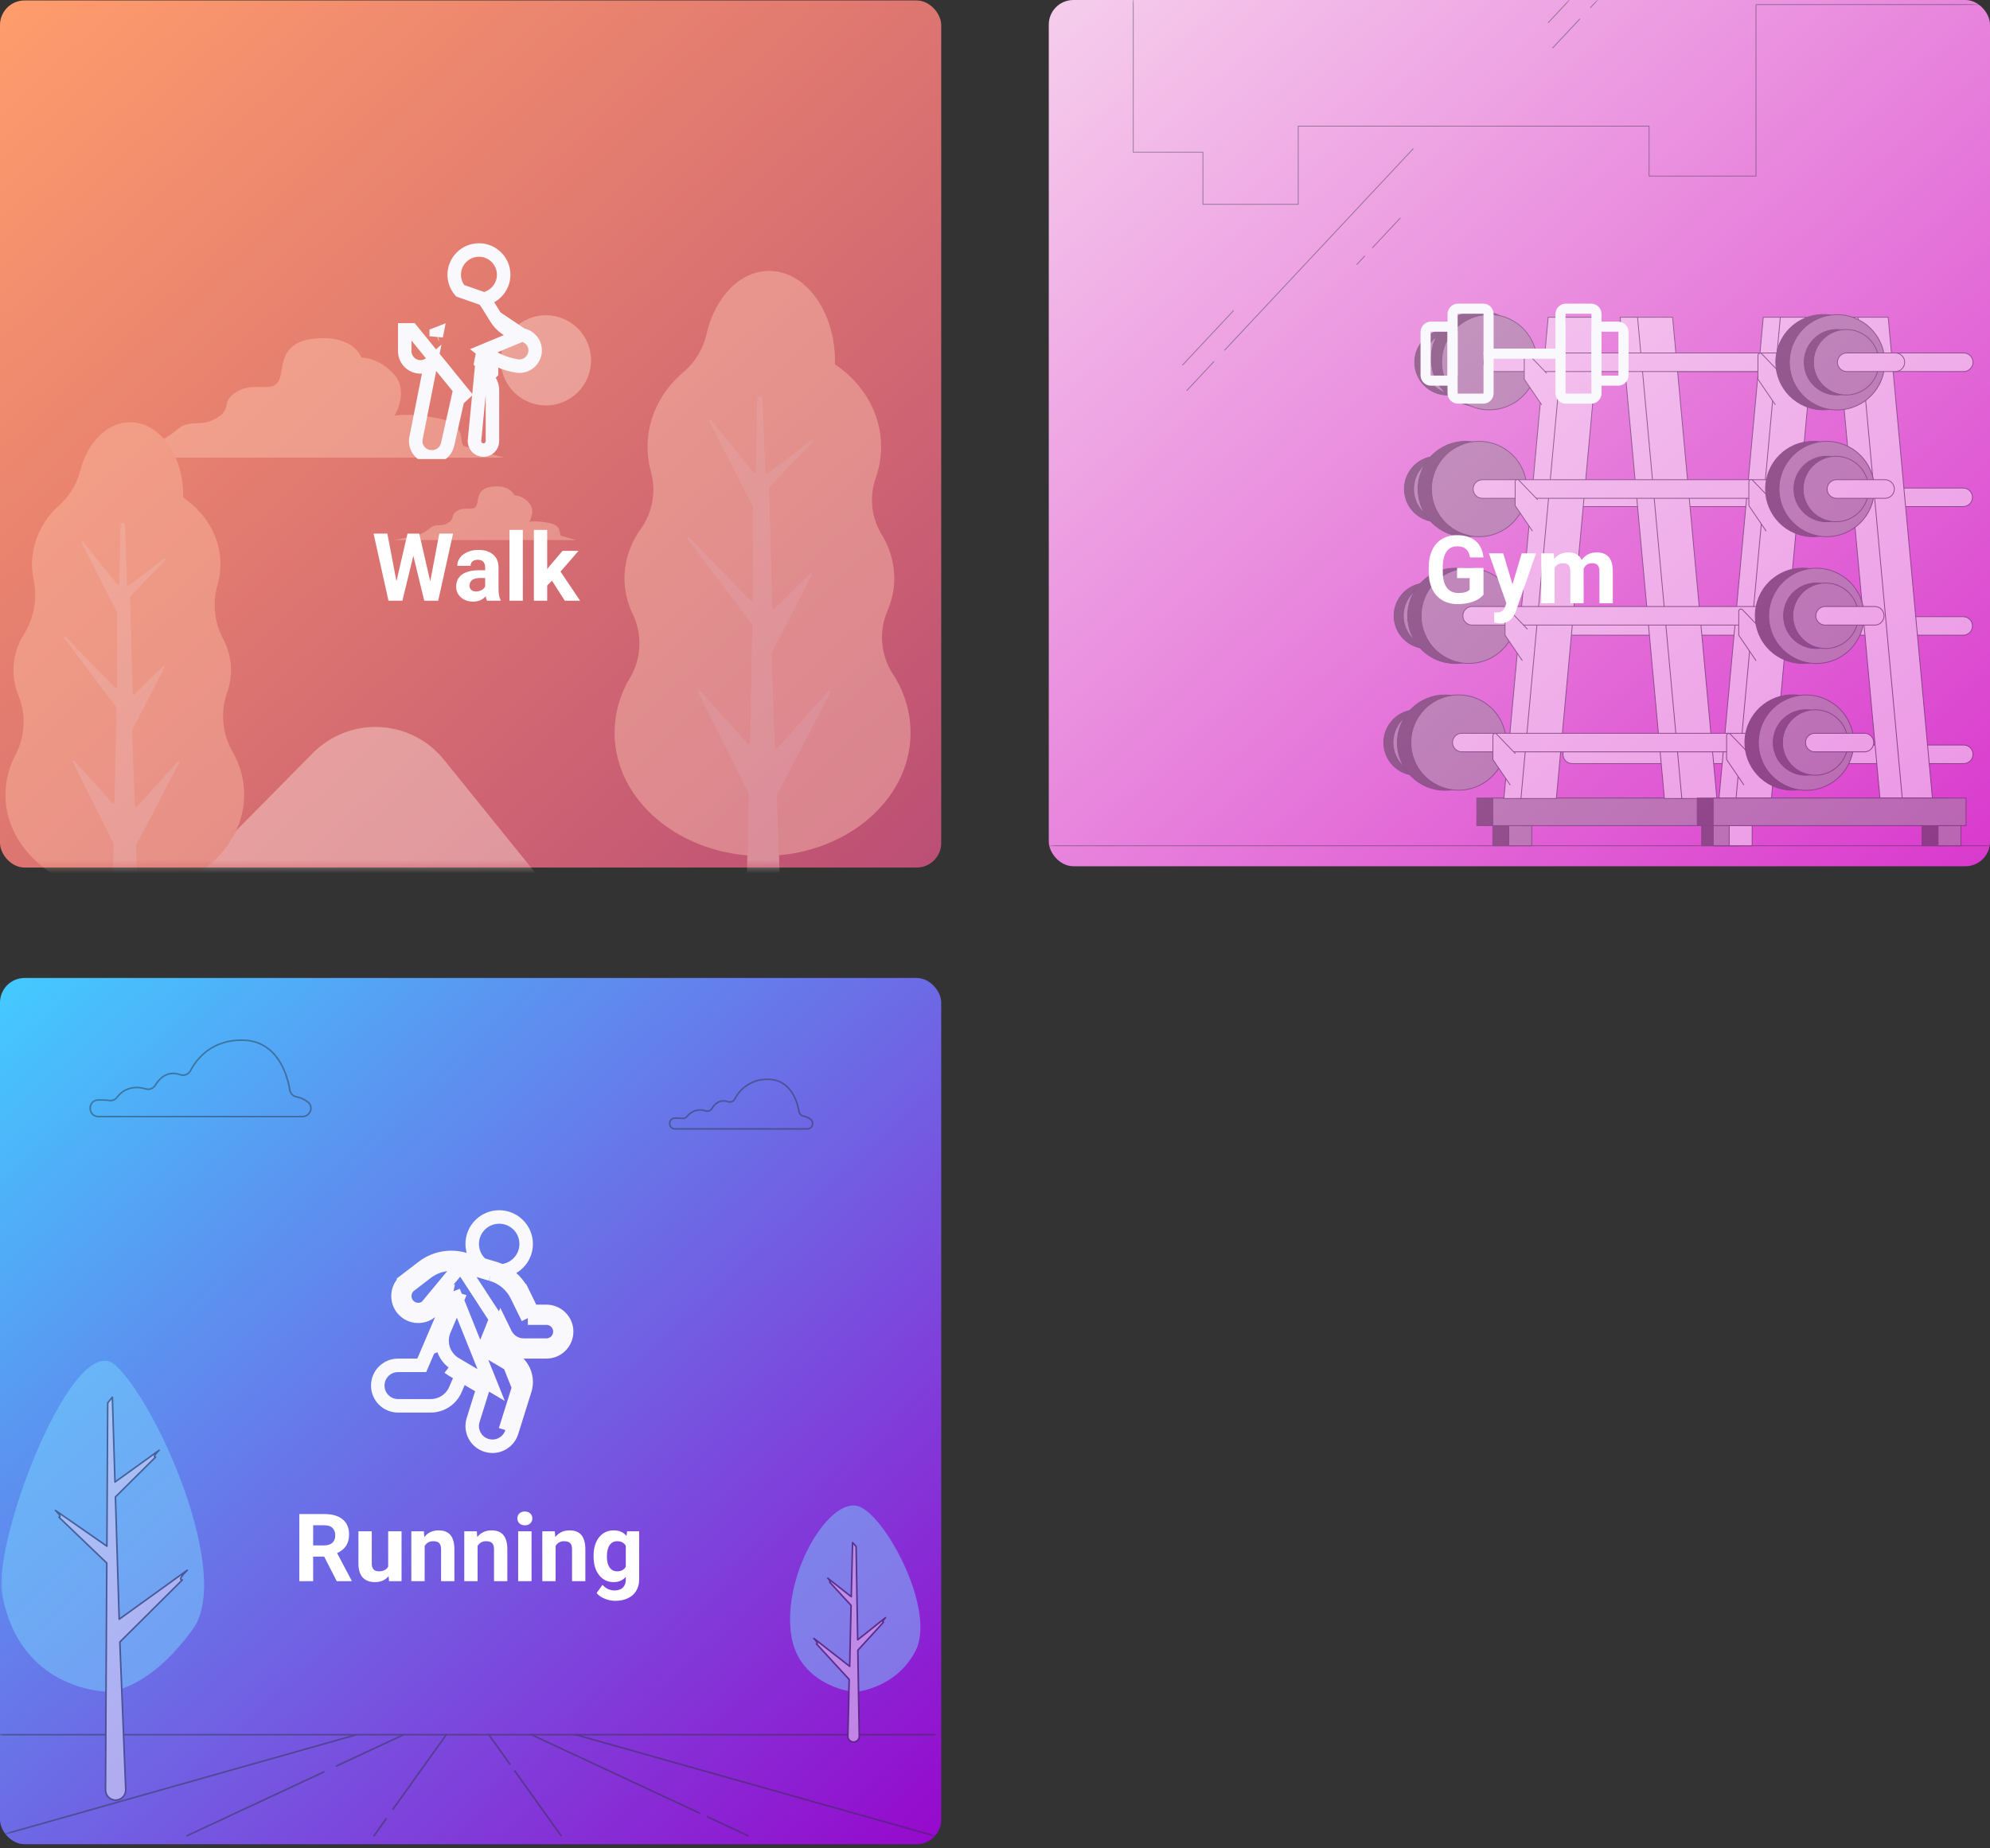 <svg width="295" height="274" viewBox="0 0 295 274" fill="none" xmlns="http://www.w3.org/2000/svg">
<rect x="0" y="0" width="295" height="274" fill="#333333" stroke="none"/>
<rect y="0.066" width="139.527" height="128.564" rx="3.645" fill="url(#paint0_linear_1607_40409)"/>
<mask id="mask0_1607_40409" style="mask-type:alpha" maskUnits="userSpaceOnUse" x="0" y="0" width="140" height="129">
<rect y="0.066" width="139.527" height="128.564" rx="3.645" fill="url(#paint1_linear_1607_40409)"/>
</mask>
<g mask="url(#mask0_1607_40409)">
<g style="mix-blend-mode:overlay" opacity="0.4">
<path d="M65.918 112.787L80.4 130.714C82.003 132.75 84.174 134.263 86.638 135.064C89.102 135.864 91.748 135.914 94.241 135.208L107.011 131.526C108.737 131.03 110.549 130.899 112.328 131.143C114.108 131.387 115.818 131.999 117.347 132.941L155 156.159H2.408L46.319 111.725C47.616 110.394 49.184 109.356 50.915 108.68C52.647 108.004 54.503 107.706 56.36 107.807C58.216 107.908 60.029 108.404 61.678 109.263C63.326 110.122 64.772 111.324 65.918 112.787Z" fill="#FF9D6C"/>
<path opacity="0.8" d="M65.918 112.787L80.4 130.714C82.003 132.75 84.174 134.263 86.638 135.064C89.102 135.864 91.748 135.914 94.241 135.208L107.011 131.526C108.737 131.03 110.549 130.899 112.328 131.143C114.108 131.387 115.818 131.999 117.347 132.941L155 156.159H2.408L46.319 111.725C47.616 110.394 49.184 109.356 50.915 108.68C52.647 108.004 54.503 107.706 56.36 107.807C58.216 107.908 60.029 108.404 61.678 109.263C63.326 110.122 64.772 111.324 65.918 112.787Z" fill="white"/>
<path d="M85.359 80.065C84.526 79.84 83.437 79.53 83.183 79.439C82.763 79.285 83.468 77.961 81.447 77.553C79.426 77.144 78.455 77.378 78.455 77.378C78.455 77.378 79.465 75.725 78.419 74.568C78.147 74.241 77.812 73.973 77.434 73.778C77.056 73.583 76.643 73.466 76.219 73.435C76.219 73.435 75.72 71.889 73.088 72.142C70.456 72.396 71.047 74.303 70.587 75.056C70.127 75.809 68.927 75.056 67.813 75.729C66.699 76.403 67.44 76.843 66.56 77.442C65.68 78.04 65.106 77.794 64.499 77.937C63.893 78.08 63.925 78.207 63.378 78.595C62.831 78.983 62.498 79.193 61.166 79.514C60.445 79.689 59.398 79.911 58.586 80.065H85.359Z" fill="#FF9D6C"/>
<path opacity="0.5" d="M85.359 80.065C84.526 79.84 83.437 79.53 83.183 79.439C82.763 79.285 83.468 77.961 81.447 77.553C79.426 77.144 78.455 77.378 78.455 77.378C78.455 77.378 79.465 75.725 78.419 74.568C78.147 74.241 77.812 73.973 77.434 73.778C77.056 73.583 76.643 73.466 76.219 73.435C76.219 73.435 75.72 71.889 73.088 72.142C70.456 72.396 71.047 74.303 70.587 75.056C70.127 75.809 68.927 75.056 67.813 75.729C66.699 76.403 67.44 76.843 66.56 77.442C65.68 78.04 65.106 77.794 64.499 77.937C63.893 78.08 63.925 78.207 63.378 78.595C62.831 78.983 62.498 79.193 61.166 79.514C60.445 79.689 59.398 79.911 58.586 80.065H85.359Z" fill="white"/>
<path d="M74.697 67.846C72.93 67.363 69.509 66.415 68.831 66.166C67.908 65.829 69.45 62.931 65.026 62.04C60.603 61.148 58.483 61.643 58.483 61.643C58.483 61.643 60.694 58.025 58.4 55.492C56.105 52.959 53.584 53.031 53.584 53.031C53.584 53.031 52.486 49.65 46.731 50.201C40.976 50.752 42.264 54.929 41.262 56.574C40.259 58.219 37.623 56.614 35.166 58.048C32.709 59.483 34.373 60.49 32.427 61.798C30.481 63.106 29.256 62.567 27.921 62.888C26.585 63.209 26.66 63.474 25.464 64.323C24.267 65.171 23.537 65.631 20.624 66.336C18.524 66.843 15.155 67.525 13.435 67.85L74.697 67.846Z" fill="#FF9D6C"/>
<path opacity="0.5" d="M74.697 67.846C72.93 67.363 69.509 66.415 68.831 66.166C67.908 65.829 69.45 62.931 65.026 62.04C60.603 61.148 58.483 61.643 58.483 61.643C58.483 61.643 60.694 58.025 58.4 55.492C56.105 52.959 53.584 53.031 53.584 53.031C53.584 53.031 52.486 49.65 46.731 50.201C40.976 50.752 42.264 54.929 41.262 56.574C40.259 58.219 37.623 56.614 35.166 58.048C32.709 59.483 34.373 60.49 32.427 61.798C30.481 63.106 29.256 62.567 27.921 62.888C26.585 63.209 26.66 63.474 25.464 64.323C24.267 65.171 23.537 65.631 20.624 66.336C18.524 66.843 15.155 67.525 13.435 67.85L74.697 67.846Z" fill="white"/>
<path d="M83.513 59.59C86.917 58.164 88.519 54.248 87.093 50.844C85.666 47.441 81.751 45.838 78.347 47.264C74.943 48.691 73.341 52.607 74.767 56.01C76.194 59.414 80.109 61.017 83.513 59.59Z" fill="#FF9D6C"/>
<path opacity="0.7" d="M83.513 59.59C86.917 58.164 88.519 54.248 87.093 50.844C85.666 47.441 81.751 45.838 78.347 47.264C74.943 48.691 73.341 52.607 74.767 56.01C76.194 59.414 80.109 61.017 83.513 59.59Z" fill="white"/>
<path d="M147.537 154.756C146.9 153.894 146.179 153.098 145.385 152.378C145.296 152.306 145.198 152.245 145.095 152.196C145.816 151.855 146.498 151.438 147.129 150.951C148.429 149.881 143.629 151.102 141.124 151.787C140.973 151.716 140.815 151.641 140.636 151.565C142.384 150.341 145.963 147.479 146.185 144.431C146.494 140.404 139.051 149.699 139.051 149.699C139.051 149.699 143.391 136.064 140.91 132.347C138.429 128.629 136.574 150.008 136.574 150.008C136.574 150.008 135.971 137.301 132.563 137.61C129.154 137.919 135.662 147.836 134.735 149.386C133.807 150.935 133.803 143.187 130.375 142.568C127.803 142.101 131.762 147.99 133.859 150.892C133.659 150.827 133.453 150.781 133.245 150.753C131.679 150.555 131.093 152.338 128.94 151.942C126.788 151.546 126.4 149.96 123.273 149.746C120.146 149.532 119.361 151.542 118.58 152.54C117.799 153.539 115.647 152.144 114.668 150.559C113.689 148.973 110.954 150.757 109.389 150.559C107.823 150.361 107.237 145.569 104.502 146.369C101.767 147.17 102.544 151.756 102.544 151.756C102.148 153.151 100.784 152.548 100.003 152.548C99.223 152.548 97.265 152.35 95.311 153.147C93.357 153.943 92.572 156.151 92.572 156.151H153.208L147.537 154.756Z" fill="#FF9D6C"/>
<path opacity="0.6" d="M147.537 154.756C146.9 153.894 146.179 153.098 145.385 152.378C145.296 152.306 145.198 152.245 145.095 152.196C145.816 151.855 146.498 151.438 147.129 150.951C148.429 149.881 143.629 151.102 141.124 151.787C140.973 151.716 140.815 151.641 140.636 151.565C142.384 150.341 145.963 147.479 146.185 144.431C146.494 140.404 139.051 149.699 139.051 149.699C139.051 149.699 143.391 136.064 140.91 132.347C138.429 128.629 136.574 150.008 136.574 150.008C136.574 150.008 135.971 137.301 132.563 137.61C129.154 137.919 135.662 147.836 134.735 149.386C133.807 150.935 133.803 143.187 130.375 142.568C127.803 142.101 131.762 147.99 133.859 150.892C133.659 150.827 133.453 150.781 133.245 150.753C131.679 150.555 131.093 152.338 128.94 151.942C126.788 151.546 126.4 149.96 123.273 149.746C120.146 149.532 119.361 151.542 118.58 152.54C117.799 153.539 115.647 152.144 114.668 150.559C113.689 148.973 110.954 150.757 109.389 150.559C107.823 150.361 107.237 145.569 104.502 146.369C101.767 147.17 102.544 151.756 102.544 151.756C102.148 153.151 100.784 152.548 100.003 152.548C99.223 152.548 97.265 152.35 95.311 153.147C93.357 153.943 92.572 156.151 92.572 156.151H153.208L147.537 154.756Z" fill="white"/>
<path d="M105.255 154.756C104.619 153.895 103.899 153.098 103.107 152.378C103.016 152.307 102.917 152.246 102.814 152.196C103.534 151.855 104.216 151.438 104.847 150.951C106.147 149.881 101.347 151.102 98.842 151.787C98.696 151.716 98.533 151.641 98.355 151.565C100.103 150.341 103.682 147.479 103.903 144.431C104.213 140.404 96.769 149.699 96.769 149.699C96.769 149.699 101.109 136.064 98.628 132.347C96.147 128.629 94.292 150.008 94.292 150.008C94.292 150.008 93.67 137.305 90.261 137.614C86.853 137.923 93.361 147.84 92.433 149.389C91.506 150.939 91.502 143.191 88.093 142.572C85.521 142.105 89.481 147.994 91.577 150.896C91.377 150.831 91.171 150.785 90.963 150.757C89.397 150.559 88.811 152.342 86.659 151.946C84.507 151.55 84.118 149.964 80.991 149.75C77.864 149.536 77.079 151.546 76.298 152.544C75.517 153.543 73.365 152.148 72.386 150.563C71.407 148.977 68.673 150.761 67.107 150.563C65.541 150.364 64.955 145.573 62.22 146.373C59.485 147.174 60.262 151.76 60.262 151.76C59.866 153.155 58.502 152.552 57.722 152.552C56.941 152.552 54.983 152.354 53.029 153.151C51.075 153.947 50.29 156.155 50.29 156.155H110.927L105.255 154.756Z" fill="#FF9D6C"/>
<path opacity="0.6" d="M105.255 154.756C104.619 153.895 103.899 153.098 103.107 152.378C103.016 152.307 102.917 152.246 102.814 152.196C103.534 151.855 104.216 151.438 104.847 150.951C106.147 149.881 101.347 151.102 98.842 151.787C98.696 151.716 98.533 151.641 98.355 151.565C100.103 150.341 103.682 147.479 103.903 144.431C104.213 140.404 96.769 149.699 96.769 149.699C96.769 149.699 101.109 136.064 98.628 132.347C96.147 128.629 94.292 150.008 94.292 150.008C94.292 150.008 93.67 137.305 90.261 137.614C86.853 137.923 93.361 147.84 92.433 149.389C91.506 150.939 91.502 143.191 88.093 142.572C85.521 142.105 89.481 147.994 91.577 150.896C91.377 150.831 91.171 150.785 90.963 150.757C89.397 150.559 88.811 152.342 86.659 151.946C84.507 151.55 84.118 149.964 80.991 149.75C77.864 149.536 77.079 151.546 76.298 152.544C75.517 153.543 73.365 152.148 72.386 150.563C71.407 148.977 68.673 150.761 67.107 150.563C65.541 150.364 64.955 145.573 62.22 146.373C59.485 147.174 60.262 151.76 60.262 151.76C59.866 153.155 58.502 152.552 57.722 152.552C56.941 152.552 54.983 152.354 53.029 153.151C51.075 153.947 50.29 156.155 50.29 156.155H110.927L105.255 154.756Z" fill="white"/>
<path d="M132.341 99.922C131.448 98.541 130.91 96.961 130.776 95.322C130.642 93.683 130.915 92.036 131.572 90.529C132.223 89.016 132.561 87.388 132.563 85.741C132.553 83.445 131.905 81.198 130.692 79.249C129.933 78.001 129.46 76.601 129.309 75.148C129.159 73.695 129.333 72.227 129.82 70.85C130.345 69.372 130.614 67.814 130.613 66.245C130.613 61.255 127.93 56.824 123.776 54.022C123.776 53.871 123.776 53.724 123.776 53.574C123.776 46.174 119.416 40.173 114.026 40.173C109.666 40.173 106.008 44.085 104.752 49.487C104.275 51.666 103.104 53.631 101.415 55.088C98.077 57.886 95.996 61.849 95.996 66.245C95.996 67.518 96.172 68.785 96.52 70.01C96.907 71.449 96.968 72.956 96.698 74.422C96.428 75.887 95.833 77.274 94.958 78.48C93.432 80.595 92.601 83.133 92.58 85.741C92.583 87.57 92.999 89.374 93.797 91.02C94.516 92.512 94.857 94.159 94.788 95.814C94.719 97.469 94.242 99.082 93.4 100.509C91.91 102.962 91.118 105.775 91.11 108.646C91.11 118.74 100.931 126.921 113.043 126.921C125.155 126.921 134.973 118.74 134.973 108.646C134.968 105.543 134.053 102.51 132.341 99.922Z" fill="#FF9D6C"/>
<path opacity="0.5" d="M132.341 99.922C131.448 98.541 130.91 96.961 130.776 95.322C130.642 93.683 130.915 92.036 131.572 90.529C132.223 89.016 132.561 87.388 132.563 85.741C132.553 83.445 131.905 81.198 130.692 79.249C129.933 78.001 129.46 76.601 129.309 75.148C129.159 73.695 129.333 72.227 129.82 70.85C130.345 69.372 130.614 67.814 130.613 66.245C130.613 61.255 127.93 56.824 123.776 54.022C123.776 53.871 123.776 53.724 123.776 53.574C123.776 46.174 119.416 40.173 114.026 40.173C109.666 40.173 106.008 44.085 104.752 49.487C104.275 51.666 103.104 53.631 101.415 55.088C98.077 57.886 95.996 61.849 95.996 66.245C95.996 67.518 96.172 68.785 96.52 70.01C96.907 71.449 96.968 72.956 96.698 74.422C96.428 75.887 95.833 77.274 94.958 78.48C93.432 80.595 92.601 83.133 92.58 85.741C92.583 87.57 92.999 89.374 93.797 91.02C94.516 92.512 94.857 94.159 94.788 95.814C94.719 97.469 94.242 99.082 93.4 100.509C91.91 102.962 91.118 105.775 91.11 108.646C91.11 118.74 100.931 126.921 113.043 126.921C125.155 126.921 134.973 118.74 134.973 108.646C134.968 105.543 134.053 102.51 132.341 99.922Z" fill="white"/>
<path d="M122.805 102.447L115.203 110.897C115.088 111.02 114.906 110.932 114.898 110.75L114.414 96.902C114.413 96.861 114.423 96.82 114.442 96.783L120.304 85.333C120.411 85.126 120.189 84.905 120.035 85.059L114.815 90.235C114.7 90.346 114.525 90.235 114.517 90.077L114.046 72.344C114.044 72.285 114.065 72.226 114.105 72.182L120.486 65.587C120.653 65.412 120.455 65.107 120.268 65.25L113.756 70.208C113.642 70.299 113.487 70.208 113.479 70.042L113.083 59.19C113.088 59.131 113.082 59.072 113.063 59.016C113.045 58.959 113.014 58.908 112.975 58.864C112.935 58.82 112.886 58.785 112.832 58.761C112.778 58.737 112.72 58.725 112.661 58.725C112.601 58.725 112.543 58.737 112.489 58.761C112.435 58.785 112.386 58.82 112.347 58.864C112.307 58.908 112.277 58.959 112.258 59.016C112.239 59.072 112.233 59.131 112.238 59.19L112.005 69.891C112.005 70.077 111.802 70.169 111.692 70.03L105.417 62.246C105.271 62.063 105.021 62.285 105.132 62.499L111.561 75.055C111.578 75.089 111.587 75.125 111.588 75.162V88.884C111.588 89.058 111.418 89.157 111.299 89.054L102.183 79.669C102.009 79.518 101.787 79.792 101.942 79.978L111.454 92.562C111.485 92.604 111.501 92.656 111.497 92.709L111.16 110.064C111.16 110.251 110.97 110.342 110.855 110.215L103.757 102.359C103.606 102.193 103.36 102.411 103.479 102.621L110.966 117.662C110.985 117.696 110.994 117.734 110.994 117.773L110.162 156.163C110.162 156.282 110.241 156.163 110.34 156.163H116.313C116.416 156.163 116.495 156.282 116.491 156.163L115.171 117.983C115.169 117.942 115.177 117.901 115.195 117.864L123.102 102.712C123.189 102.502 122.956 102.28 122.805 102.447Z" fill="#FF9D6C"/>
<path opacity="0.7" d="M122.805 102.447L115.203 110.897C115.088 111.02 114.906 110.932 114.898 110.75L114.414 96.902C114.413 96.861 114.423 96.82 114.442 96.783L120.304 85.333C120.411 85.126 120.189 84.905 120.035 85.059L114.815 90.235C114.7 90.346 114.525 90.235 114.517 90.077L114.046 72.344C114.044 72.285 114.065 72.226 114.105 72.182L120.486 65.587C120.653 65.412 120.455 65.107 120.268 65.25L113.756 70.208C113.642 70.299 113.487 70.208 113.479 70.042L113.083 59.19C113.088 59.131 113.082 59.072 113.063 59.016C113.045 58.959 113.014 58.908 112.975 58.864C112.935 58.82 112.886 58.785 112.832 58.761C112.778 58.737 112.72 58.725 112.661 58.725C112.601 58.725 112.543 58.737 112.489 58.761C112.435 58.785 112.386 58.82 112.347 58.864C112.307 58.908 112.277 58.959 112.258 59.016C112.239 59.072 112.233 59.131 112.238 59.19L112.005 69.891C112.005 70.077 111.802 70.169 111.692 70.03L105.417 62.246C105.271 62.063 105.021 62.285 105.132 62.499L111.561 75.055C111.578 75.089 111.587 75.125 111.588 75.162V88.884C111.588 89.058 111.418 89.157 111.299 89.054L102.183 79.669C102.009 79.518 101.787 79.792 101.942 79.978L111.454 92.562C111.485 92.604 111.501 92.656 111.497 92.709L111.16 110.064C111.16 110.251 110.97 110.342 110.855 110.215L103.757 102.359C103.606 102.193 103.36 102.411 103.479 102.621L110.966 117.662C110.985 117.696 110.994 117.734 110.994 117.773L110.162 156.163C110.162 156.282 110.241 156.163 110.34 156.163H116.313C116.416 156.163 116.495 156.282 116.491 156.163L115.171 117.983C115.169 117.942 115.177 117.901 115.195 117.864L123.102 102.712C123.189 102.502 122.956 102.28 122.805 102.447Z" fill="white"/>
<path d="M34.492 111.499C33.725 110.174 33.254 108.699 33.111 107.175C32.968 105.65 33.157 104.113 33.664 102.669C34.049 101.609 34.246 100.49 34.246 99.363C34.24 97.765 33.847 96.191 33.101 94.778C31.783 92.322 31.469 89.45 32.225 86.767C32.523 85.752 32.674 84.699 32.673 83.64C32.673 79.617 30.509 76.042 27.156 73.779C27.156 73.66 27.156 73.541 27.156 73.419C27.156 67.45 23.636 62.61 19.292 62.61C15.864 62.61 12.951 65.634 11.881 69.848C11.35 71.838 10.248 73.629 8.71 75C7.48 76.081 6.491 77.408 5.808 78.896C5.125 80.384 4.764 81.999 4.747 83.636C4.745 84.37 4.817 85.101 4.961 85.82C5.576 88.601 5.093 91.512 3.613 93.945C2.565 95.557 2.003 97.436 1.992 99.359C1.993 100.629 2.244 101.887 2.729 103.061C3.306 104.486 3.565 106.02 3.488 107.555C3.41 109.091 2.999 110.591 2.281 111.951C1.322 113.763 0.819 115.782 0.815 117.833C0.815 125.974 8.742 132.573 18.504 132.573C28.266 132.573 36.192 125.974 36.192 117.833C36.191 115.609 35.604 113.425 34.492 111.499Z" fill="#FF9D6C"/>
<path opacity="0.4" d="M34.492 111.499C33.725 110.174 33.254 108.699 33.111 107.175C32.968 105.65 33.157 104.113 33.664 102.669C34.049 101.609 34.246 100.49 34.246 99.363C34.24 97.765 33.847 96.191 33.101 94.778C31.783 92.322 31.469 89.45 32.225 86.767C32.523 85.752 32.674 84.699 32.673 83.64C32.673 79.617 30.509 76.042 27.156 73.779C27.156 73.66 27.156 73.541 27.156 73.419C27.156 67.45 23.636 62.61 19.292 62.61C15.864 62.61 12.951 65.634 11.881 69.848C11.35 71.838 10.248 73.629 8.71 75C7.48 76.081 6.491 77.408 5.808 78.896C5.125 80.384 4.764 81.999 4.747 83.636C4.745 84.37 4.817 85.101 4.961 85.82C5.576 88.601 5.093 91.512 3.613 93.945C2.565 95.557 2.003 97.436 1.992 99.359C1.993 100.629 2.244 101.887 2.729 103.061C3.306 104.486 3.565 106.02 3.488 107.555C3.41 109.091 2.999 110.591 2.281 111.951C1.322 113.763 0.819 115.782 0.815 117.833C0.815 125.974 8.742 132.573 18.504 132.573C28.266 132.573 36.192 125.974 36.192 117.833C36.191 115.609 35.604 113.425 34.492 111.499Z" fill="white"/>
<path d="M26.375 112.839L20.244 119.644C20.152 119.743 20.002 119.672 19.998 119.525L19.602 108.356C19.598 108.323 19.605 108.29 19.621 108.261L24.362 99.006C24.449 98.844 24.27 98.666 24.144 98.788L19.93 102.97C19.839 103.061 19.697 102.97 19.693 102.847L19.296 88.543C19.295 88.519 19.298 88.494 19.306 88.471C19.314 88.448 19.327 88.426 19.344 88.408L24.496 83.089C24.631 82.951 24.473 82.693 24.322 82.82L19.07 86.819C19.047 86.834 19.021 86.842 18.993 86.842C18.966 86.843 18.939 86.836 18.916 86.822C18.892 86.808 18.873 86.787 18.86 86.763C18.848 86.739 18.842 86.711 18.845 86.684L18.539 77.929C18.547 77.88 18.544 77.83 18.53 77.782C18.516 77.734 18.492 77.69 18.46 77.652C18.428 77.615 18.388 77.584 18.342 77.564C18.297 77.543 18.248 77.532 18.198 77.532C18.149 77.532 18.1 77.543 18.055 77.564C18.009 77.584 17.969 77.615 17.937 77.652C17.904 77.69 17.881 77.734 17.867 77.782C17.853 77.83 17.85 77.88 17.858 77.929L17.671 86.549C17.671 86.704 17.509 86.775 17.422 86.664L12.36 80.386C12.242 80.236 12.039 80.414 12.13 80.592L17.315 90.715C17.327 90.743 17.334 90.772 17.334 90.802V101.872C17.334 102.011 17.2 102.09 17.105 102.007L9.764 94.437C9.626 94.318 9.455 94.536 9.57 94.686L17.227 104.852C17.251 104.888 17.264 104.929 17.263 104.971L16.958 118.982C16.958 119.133 16.803 119.204 16.712 119.105L10.989 112.763C10.866 112.629 10.676 112.803 10.763 112.974L16.831 125.109C16.837 125.14 16.837 125.171 16.831 125.201L16.161 156.163C16.161 156.258 16.225 156.163 16.304 156.163H21.116C21.199 156.163 21.262 156.258 21.258 156.163L20.192 125.371C20.192 125.338 20.2 125.305 20.216 125.276L26.589 113.053C26.688 112.878 26.498 112.704 26.375 112.839Z" fill="#FF9D6C"/>
<path opacity="0.7" d="M26.375 112.839L20.244 119.644C20.152 119.743 20.002 119.672 19.998 119.525L19.602 108.356C19.598 108.323 19.605 108.29 19.621 108.261L24.362 99.006C24.449 98.844 24.27 98.666 24.144 98.788L19.93 102.97C19.839 103.061 19.697 102.97 19.693 102.847L19.296 88.543C19.295 88.519 19.298 88.494 19.306 88.471C19.314 88.448 19.327 88.426 19.344 88.408L24.496 83.089C24.631 82.951 24.473 82.693 24.322 82.82L19.07 86.819C19.047 86.834 19.021 86.842 18.993 86.842C18.966 86.843 18.939 86.836 18.916 86.822C18.892 86.808 18.873 86.787 18.86 86.763C18.848 86.739 18.842 86.711 18.845 86.684L18.539 77.929C18.547 77.88 18.544 77.83 18.53 77.782C18.516 77.734 18.492 77.69 18.46 77.652C18.428 77.615 18.388 77.584 18.342 77.564C18.297 77.543 18.248 77.532 18.198 77.532C18.149 77.532 18.1 77.543 18.055 77.564C18.009 77.584 17.969 77.615 17.937 77.652C17.904 77.69 17.881 77.734 17.867 77.782C17.853 77.83 17.85 77.88 17.858 77.929L17.671 86.549C17.671 86.704 17.509 86.775 17.422 86.664L12.36 80.386C12.242 80.236 12.039 80.414 12.13 80.592L17.315 90.715C17.327 90.743 17.334 90.772 17.334 90.802V101.872C17.334 102.011 17.2 102.09 17.105 102.007L9.764 94.437C9.626 94.318 9.455 94.536 9.57 94.686L17.227 104.852C17.251 104.888 17.264 104.929 17.263 104.971L16.958 118.982C16.958 119.133 16.803 119.204 16.712 119.105L10.989 112.763C10.866 112.629 10.676 112.803 10.763 112.974L16.831 125.109C16.837 125.14 16.837 125.171 16.831 125.201L16.161 156.163C16.161 156.258 16.225 156.163 16.304 156.163H21.116C21.199 156.163 21.262 156.258 21.258 156.163L20.192 125.371C20.192 125.338 20.2 125.305 20.216 125.276L26.589 113.053C26.688 112.878 26.498 112.704 26.375 112.839Z" fill="white"/>
</g>
</g>
<path d="M63.78 86.195L65.12 79.112H67.164L64.956 89.066H62.892L61.272 82.407L59.651 89.066H57.587L55.379 79.112H57.423L58.77 86.181L60.41 79.112H62.147L63.78 86.195ZM72.202 89.066C72.111 88.888 72.045 88.667 72.004 88.403C71.525 88.936 70.903 89.202 70.138 89.202C69.413 89.202 68.811 88.993 68.333 88.573C67.859 88.154 67.622 87.626 67.622 86.987C67.622 86.204 67.912 85.602 68.49 85.183C69.074 84.764 69.914 84.552 71.013 84.547H71.922V84.123C71.922 83.781 71.833 83.508 71.655 83.303C71.482 83.098 71.206 82.995 70.828 82.995C70.495 82.995 70.233 83.075 70.042 83.235C69.855 83.394 69.762 83.613 69.762 83.891H67.786C67.786 83.463 67.918 83.066 68.183 82.701C68.447 82.337 68.821 82.052 69.304 81.847C69.787 81.637 70.329 81.532 70.931 81.532C71.842 81.532 72.564 81.763 73.098 82.223C73.635 82.679 73.904 83.321 73.904 84.151V87.357C73.909 88.058 74.007 88.589 74.198 88.95V89.066H72.202ZM70.568 87.692C70.86 87.692 71.129 87.628 71.375 87.5C71.621 87.368 71.803 87.193 71.922 86.974V85.702H71.184C70.195 85.702 69.668 86.044 69.605 86.728L69.598 86.844C69.598 87.09 69.684 87.293 69.857 87.452C70.031 87.612 70.268 87.692 70.568 87.692ZM77.507 89.066H75.524V78.566H77.507V89.066ZM81.827 86.099L81.116 86.81V89.066H79.141V78.566H81.116V84.383L81.499 83.891L83.393 81.669H85.765L83.092 84.752L85.997 89.066H83.728L81.827 86.099Z" fill="white"/>
<g clip-path="url(#clip0_1607_40409)">
<path d="M71.624 52.042L71.289 53.722L72.862 55.221C72.862 55.221 72.863 55.221 72.863 55.221L72.863 55.222L72.173 55.946C72.707 56.452 73 57.146 73 57.879V65.399C73 66.132 72.4 66.732 71.667 66.732C70.933 66.732 70.333 66.132 70.333 65.399L71.624 52.042ZM71.624 52.042C73.072 53.2 74.804 53.972 76.656 54.267L76.656 54.267L76.665 54.268C78.092 54.482 79.333 53.347 79.333 51.946C79.333 50.782 78.478 49.835 77.362 49.652L71.624 52.042ZM73.459 47.02L73.47 47.039C74.208 48.339 75.622 49.366 77.361 49.652L73.459 47.02ZM73.459 47.02L73.448 47.002M73.459 47.02L73.448 47.002M73.448 47.002L72.115 44.869L72.115 44.869M73.448 47.002L72.115 44.869M72.115 44.869C71.994 44.677 71.858 44.496 71.708 44.33M72.115 44.869L71.708 44.33M71.708 44.33C73.39 43.998 74.667 42.509 74.667 40.732C74.667 38.713 73.019 37.066 71 37.066C68.981 37.066 67.333 38.713 67.333 40.732C67.333 41.637 67.664 42.467 68.211 43.107L71.708 44.33ZM68.123 58.008L69.333 59.161L61 48.906H60V48.906V52.066C60 53.351 61.048 54.399 62.333 54.399C62.927 54.399 63.469 54.176 63.882 53.809L61.674 64.945C61.369 66.397 62.506 67.732 63.96 67.732H64.067C65.164 67.732 66.094 66.98 66.346 65.925L66.346 65.925L66.349 65.911L68.123 58.008ZM64.667 49.851V49.55L64.731 49.525L64.667 49.851Z" stroke="#F9F8FC" stroke-width="2"/>
</g>
<rect y="145" width="139.527" height="128.436" rx="3.645" fill="url(#paint2_linear_1607_40409)"/>
<mask id="mask1_1607_40409" style="mask-type:alpha" maskUnits="userSpaceOnUse" x="0" y="145" width="140" height="129">
<rect y="145" width="139.527" height="128.436" rx="3.645" fill="url(#paint3_linear_1607_40409)"/>
</mask>
<g mask="url(#mask1_1607_40409)">
<g style="mix-blend-mode:overlay" opacity="0.46">
<path d="M100.069 167.38H119.671C119.829 167.381 119.983 167.336 120.115 167.249C120.247 167.162 120.35 167.037 120.41 166.892C120.471 166.746 120.487 166.586 120.456 166.431C120.426 166.276 120.349 166.134 120.237 166.023C119.901 165.735 119.492 165.544 119.054 165.473C118.902 165.438 118.763 165.359 118.656 165.245C118.549 165.131 118.479 164.987 118.454 164.833C118.226 163.492 117.325 160.103 113.946 160.033C112.914 159.982 111.89 160.231 110.997 160.751C110.105 161.272 109.383 162.04 108.918 162.962C108.83 163.135 108.682 163.269 108.502 163.34C108.322 163.412 108.122 163.416 107.94 163.351C107.306 163.123 106.331 163.073 105.536 164.357C105.445 164.509 105.306 164.626 105.141 164.691C104.976 164.756 104.795 164.764 104.625 164.715C104.137 164.538 103.605 164.521 103.107 164.666C102.608 164.811 102.169 165.112 101.853 165.523C101.773 165.631 101.666 165.716 101.543 165.769C101.42 165.823 101.285 165.843 101.152 165.828C100.779 165.78 100.402 165.763 100.026 165.778C98.99 165.832 99.044 167.38 100.069 167.38Z" stroke="#263238" stroke-width="0.231" stroke-linecap="round" stroke-linejoin="round"/>
<path d="M14.6 165.55H44.841C45.933 165.55 46.517 164.209 45.719 163.459C45.198 163.018 44.568 162.725 43.895 162.611C43.66 162.558 43.446 162.436 43.28 162.26C43.114 162.085 43.005 161.863 42.967 161.625C42.632 159.527 41.224 154.328 36.012 154.221C31.346 154.127 29.127 157.056 28.242 158.739C28.105 159.005 27.877 159.212 27.599 159.323C27.321 159.433 27.013 159.439 26.731 159.339C25.755 159.004 24.25 158.913 23.023 160.901C22.882 161.134 22.668 161.315 22.415 161.414C22.161 161.513 21.881 161.526 21.619 161.451C20.526 161.116 18.69 160.958 17.342 162.698C17.219 162.864 17.054 162.996 16.864 163.079C16.674 163.162 16.465 163.193 16.259 163.17C15.685 163.096 15.105 163.07 14.527 163.093C12.931 163.167 13.015 165.55 14.6 165.55Z" stroke="#263238" stroke-width="0.231" stroke-linecap="round" stroke-linejoin="round"/>
<path d="M103.696 268.82L78.769 257.19" stroke="#263238" stroke-width="0.231" stroke-linecap="round" stroke-linejoin="round"/>
<path d="M110.896 272.179L104.873 269.37" stroke="#263238" stroke-width="0.231" stroke-linecap="round" stroke-linejoin="round"/>
<path d="M75.588 261.564L72.464 257.193" stroke="#263238" stroke-width="0.231" stroke-linecap="round" stroke-linejoin="round"/>
<path d="M83.173 272.179L76.315 262.579" stroke="#263238" stroke-width="0.231" stroke-linecap="round" stroke-linejoin="round"/>
<path d="M58.269 268.231L66.156 257.193" stroke="#263238" stroke-width="0.231" stroke-linecap="round" stroke-linejoin="round"/>
<path d="M55.447 272.179L57.257 269.648" stroke="#263238" stroke-width="0.231" stroke-linecap="round" stroke-linejoin="round"/>
<path d="M49.858 261.852L59.847 257.193" stroke="#263238" stroke-width="0.231" stroke-linecap="round" stroke-linejoin="round"/>
<path d="M27.723 272.179L47.992 262.724" stroke="#263238" stroke-width="0.231" stroke-linecap="round" stroke-linejoin="round"/>
<path d="M0.429 272.012L17.326 267.235L52.862 257.193" stroke="#263238" stroke-width="0.231" stroke-linecap="round" stroke-linejoin="round"/>
<path d="M138.619 257.195H129.301H129.167H115.213H113.547H85.328H85.278H85.08H78.775H72.464H66.155H59.847H53.542H52.862H9.496H9.462H0" stroke="#263238" stroke-width="0.231" stroke-linecap="round" stroke-linejoin="round"/>
<path d="M85.328 257.193L121.156 267.299L140 272.611" stroke="#263238" stroke-width="0.231" stroke-linecap="round" stroke-linejoin="round"/>
<path d="M126.827 250.845C126.827 250.845 132.74 250.419 135.69 244.811C138.874 238.748 131.108 224.365 127.139 223.299C122.782 222.126 115.904 233.616 117.311 242.549C118.277 248.636 124.096 250.687 126.827 250.845Z" fill="#43CBFF"/>
<path opacity="0.3" d="M126.827 250.845C126.827 250.845 132.74 250.419 135.69 244.811C138.874 238.748 131.108 224.365 127.139 223.299C122.782 222.126 115.904 233.616 117.311 242.549C118.277 248.636 124.096 250.687 126.827 250.845Z" fill="white"/>
<path d="M130.957 240.531L127.172 244.674C127.172 244.818 127.172 244.959 127.172 245.103C127.199 246.953 127.236 248.867 127.266 250.801C127.266 250.925 127.266 251.052 127.266 251.177C127.286 252.681 127.357 255.893 127.38 257.424C127.382 257.536 127.362 257.646 127.32 257.75C127.279 257.853 127.218 257.947 127.14 258.027C127.062 258.106 126.969 258.169 126.866 258.213C126.764 258.256 126.654 258.279 126.542 258.279C126.429 258.28 126.317 258.259 126.212 258.216C126.107 258.173 126.012 258.109 125.932 258.028C125.853 257.947 125.79 257.851 125.749 257.746C125.707 257.64 125.688 257.528 125.691 257.414L125.838 251.166V250.741L125.858 250.044L125.882 249.001L121.032 243.725C121.421 243.725 120.723 242.995 120.653 242.924L125.956 247.06L126.167 238.031L122.986 234.568C123.261 234.568 122.765 234.052 122.714 233.998L126.197 236.74V236.569L126.388 228.719L126.911 229.292C126.911 229.292 127.015 235.433 127.146 243.125L131.262 239.851C131.205 239.914 130.648 240.534 130.957 240.531Z" fill="white" stroke="#263238" stroke-width="0.231" stroke-linecap="round" stroke-linejoin="round"/>
<path d="M15.562 250.808C15.898 250.834 16.236 250.819 16.568 250.764C18.284 250.472 23.231 249.001 28.604 241.513C34.43 233.391 23.372 208.249 17.174 202.467C10.977 196.685 -1.08 228.27 0.308 236.271C2.272 247.399 10.494 250.392 15.562 250.808Z" fill="#43CBFF"/>
<path opacity="0.3" d="M15.562 250.808C15.898 250.834 16.236 250.819 16.568 250.764C18.284 250.472 23.231 249.001 28.604 241.513C34.43 233.391 23.372 208.249 17.174 202.467C10.977 196.685 -1.08 228.27 0.308 236.271C2.272 247.399 10.494 250.392 15.562 250.808Z" fill="white"/>
<path d="M27.019 234.256L17.765 243.457L18.636 265.338C18.644 265.539 18.612 265.74 18.54 265.929C18.469 266.118 18.36 266.29 18.221 266.435C18.081 266.581 17.913 266.697 17.728 266.776C17.543 266.855 17.343 266.896 17.141 266.897C16.945 266.897 16.75 266.859 16.568 266.783C16.386 266.708 16.221 266.598 16.082 266.458C15.943 266.319 15.833 266.154 15.758 265.972C15.684 265.79 15.646 265.595 15.646 265.398C15.646 260.967 15.747 247.271 15.831 231.752L8.735 224.948C9.275 224.948 8.309 224.03 8.215 223.943L15.848 229.249C15.908 217.48 15.965 208.001 15.965 208.001L16.659 207.153L17.044 219.739L23.587 215.03C23.49 215.121 22.524 216.036 23.064 216.036L17.111 221.945L17.668 240.078L27.763 232.808C27.629 232.939 26.245 234.256 27.019 234.256Z" fill="white" stroke="#263238" stroke-width="0.231" stroke-linecap="round" stroke-linejoin="round"/>
</g>
</g>
<path d="M48.056 230.792H46.422V234.436H44.371V224.483H48.069C49.245 224.483 50.152 224.745 50.79 225.269C51.428 225.793 51.747 226.533 51.747 227.49C51.747 228.17 51.599 228.737 51.303 229.193C51.011 229.644 50.567 230.004 49.97 230.273L52.123 234.34V234.436H49.922L48.056 230.792ZM46.422 229.131H48.076C48.591 229.131 48.99 229.001 49.273 228.741C49.555 228.477 49.696 228.115 49.696 227.655C49.696 227.185 49.562 226.816 49.293 226.547C49.029 226.278 48.621 226.144 48.069 226.144H46.422V229.131ZM57.612 233.684C57.125 234.276 56.45 234.573 55.589 234.573C54.796 234.573 54.19 234.345 53.77 233.889C53.356 233.433 53.144 232.766 53.135 231.886V227.039H55.11V231.818C55.11 232.588 55.461 232.973 56.163 232.973C56.833 232.973 57.293 232.74 57.544 232.276V227.039H59.526V234.436H57.667L57.612 233.684ZM62.835 227.039L62.897 227.894C63.425 227.233 64.134 226.903 65.022 226.903C65.806 226.903 66.39 227.133 66.772 227.593C67.155 228.053 67.351 228.741 67.36 229.657V234.436H65.385V229.705C65.385 229.286 65.294 228.983 65.111 228.796C64.929 228.605 64.626 228.509 64.202 228.509C63.646 228.509 63.229 228.746 62.951 229.22V234.436H60.976V227.039H62.835ZM70.683 227.039L70.744 227.894C71.273 227.233 71.981 226.903 72.87 226.903C73.654 226.903 74.237 227.133 74.62 227.593C75.003 228.053 75.199 228.741 75.208 229.657V234.436H73.232V229.705C73.232 229.286 73.141 228.983 72.959 228.796C72.777 228.605 72.474 228.509 72.05 228.509C71.494 228.509 71.077 228.746 70.799 229.22V234.436H68.823V227.039H70.683ZM78.797 234.436H76.814V227.039H78.797V234.436ZM76.698 225.125C76.698 224.829 76.796 224.585 76.992 224.394C77.193 224.202 77.464 224.107 77.806 224.107C78.143 224.107 78.412 224.202 78.612 224.394C78.813 224.585 78.913 224.829 78.913 225.125C78.913 225.426 78.811 225.672 78.606 225.864C78.405 226.055 78.138 226.151 77.806 226.151C77.473 226.151 77.204 226.055 76.999 225.864C76.799 225.672 76.698 225.426 76.698 225.125ZM82.249 227.039L82.311 227.894C82.839 227.233 83.548 226.903 84.436 226.903C85.22 226.903 85.804 227.133 86.186 227.593C86.569 228.053 86.765 228.741 86.774 229.657V234.436H84.799V229.705C84.799 229.286 84.708 228.983 84.525 228.796C84.343 228.605 84.04 228.509 83.616 228.509C83.06 228.509 82.643 228.746 82.365 229.22V234.436H80.39V227.039H82.249ZM87.991 230.683C87.991 229.548 88.26 228.634 88.798 227.942C89.34 227.249 90.069 226.903 90.985 226.903C91.796 226.903 92.428 227.181 92.879 227.737L92.961 227.039H94.752V234.19C94.752 234.837 94.604 235.4 94.308 235.878C94.016 236.357 93.603 236.721 93.07 236.972C92.537 237.223 91.913 237.348 91.197 237.348C90.655 237.348 90.126 237.239 89.611 237.02C89.096 236.806 88.707 236.528 88.442 236.186L89.317 234.983C89.81 235.534 90.407 235.81 91.108 235.81C91.632 235.81 92.04 235.669 92.332 235.386C92.624 235.108 92.769 234.712 92.769 234.197V233.8C92.314 234.315 91.715 234.573 90.972 234.573C90.083 234.573 89.363 234.226 88.811 233.533C88.265 232.836 87.991 231.913 87.991 230.765V230.683ZM89.967 230.826C89.967 231.496 90.101 232.023 90.37 232.406C90.639 232.784 91.008 232.973 91.478 232.973C92.079 232.973 92.51 232.747 92.769 232.296V229.186C92.505 228.735 92.079 228.509 91.491 228.509C91.017 228.509 90.644 228.703 90.37 229.09C90.101 229.477 89.967 230.056 89.967 230.826Z" fill="white"/>
<path d="M72.105 214.296C70.524 213.801 69.644 212.118 70.139 210.538L71.619 205.811L66.99 203.079C66.821 202.979 66.66 202.87 66.507 202.754C66.659 202.871 66.82 202.98 66.988 203.08C66.989 203.08 66.989 203.08 66.989 203.08L67.655 203.473L68.412 203.92L68.066 204.728L67.517 206.009C67.517 206.01 67.517 206.01 67.517 206.01C66.889 207.482 65.443 208.435 63.841 208.435H59C57.343 208.435 56 207.092 56 205.435C56 203.779 57.343 202.435 59 202.435H62.521L63.187 200.884L64.073 198.815L64.824 200.447C64.415 199.296 64.425 197.998 64.936 196.805L64.936 196.804L66.811 192.429M72.105 214.296C72.105 214.296 72.105 214.296 72.105 214.296L72.404 213.342L72.105 214.296ZM72.105 214.296C72.401 214.389 72.703 214.435 73.002 214.435C74.278 214.435 75.462 213.614 75.864 212.331L75.864 212.33L77.842 206.014L77.846 206.001L77.849 205.989C78.343 204.253 77.606 202.397 76.052 201.46L76.052 201.459L76.043 201.455L72.955 199.632M72.955 199.632L73.756 197.628M72.955 199.632L72.636 200.428L71.707 200.057M72.955 199.632L72.216 199.196L71.707 200.057M73.756 197.628L74.033 198.193L74.033 198.194C74.701 199.558 76.107 200.435 77.626 200.435H81C82.657 200.435 84 199.091 84 197.435C84 195.777 82.656 194.435 81 194.435H78.872M73.756 197.628L74.257 196.376L74.931 197.754M73.756 197.628L73.164 196.416L71.707 200.057M78.872 194.435L77.518 191.668L76.619 192.107M78.872 194.435L79.146 194.996L78.248 195.435M78.872 194.435H78.248V195.435M76.619 192.107L77.518 191.667C76.818 190.238 75.666 189.099 74.287 188.426M76.619 192.107C75.838 190.51 74.404 189.343 72.758 188.923M76.619 192.107L78.248 195.435M74.287 188.426C76.362 188.279 78 186.548 78 184.436C78 182.227 76.209 180.436 74 180.436C71.791 180.436 70 182.227 70 184.436C70 185.653 70.543 186.743 71.401 187.476M74.287 188.426C74.192 188.379 74.097 188.336 74 188.294C73.685 188.158 73.359 188.046 73.025 187.959L71.401 187.476M74.287 188.426C74.192 188.432 74.097 188.436 74 188.436C73.635 188.436 73.281 188.387 72.945 188.295L72.758 188.923M71.401 187.476L68.601 186.644L68.575 186.636L68.549 186.63C66.487 186.134 64.336 186.59 62.655 187.88M71.401 187.476C71.836 187.849 72.353 188.13 72.92 188.288L72.758 188.923M62.655 187.88L60.175 189.78L60.783 190.574L60.175 189.78C58.86 190.788 58.611 192.671 59.62 193.987C60.63 195.302 62.512 195.548 63.826 194.542L63.826 194.541L66.306 192.641L66.307 192.64C66.474 192.512 66.657 192.449 66.811 192.429M62.655 187.88L62.655 187.88L63.262 188.672L62.655 187.88ZM66.811 192.429L67.23 191.453M66.811 192.429C66.894 192.419 66.968 192.421 67.027 192.432L67.8 192.662L65.855 197.198C65.066 199.041 65.773 201.199 67.499 202.218L72.81 205.353L67.23 191.453M67.23 191.453C66.749 191.356 66.162 191.491 65.698 191.847M67.23 191.453L65.698 191.847M76.888 205.715L74.91 212.031L76.888 205.715ZM76.888 205.715C77.257 204.417 76.707 203.023 75.535 202.316M76.888 205.715L75.535 202.316M75.535 202.316L71.707 200.057M75.535 202.316L74.931 197.754M74.931 197.754C75.431 198.775 76.489 199.435 77.626 199.435H81C82.104 199.435 83 198.539 83 197.435C83 196.33 82.104 195.435 81 195.435H78.248M74.931 197.754L68.316 187.602M72.758 188.923L68.316 187.602M68.316 187.602C66.547 187.177 64.705 187.568 63.263 188.673L60.784 190.574C59.907 191.246 59.741 192.501 60.414 193.378C61.087 194.255 62.341 194.419 63.218 193.748M68.316 187.602L63.218 193.748M63.218 193.748L65.698 191.847M63.218 193.748L65.698 191.847" stroke="#F9F8FC" stroke-width="2"/>
<rect x="155.473" width="139.527" height="128.436" rx="3.645" fill="url(#paint4_linear_1607_40409)"/>
<mask id="mask2_1607_40409" style="mask-type:alpha" maskUnits="userSpaceOnUse" x="155" y="0" width="141" height="129">
<rect x="155.473" width="139.527" height="128.436" rx="3.645" fill="url(#paint5_linear_1607_40409)"/>
</mask>
<g mask="url(#mask2_1607_40409)">
<g style="mix-blend-mode:multiply" opacity="0.46">
<path d="M301 125.398H12.231" stroke="#263238" stroke-width="0.12" stroke-linecap="round" stroke-linejoin="round"/>
<path d="M17.475 31.581H45.031V5.186H62.943V9.049H70.522V1.646H104.622V7.115H110.132V-7.367H167.994V22.567H178.327V30.293H192.45V18.704H244.463V26.107H260.307V0.681H296.814" stroke="#263238" stroke-width="0.12" stroke-linecap="round" stroke-linejoin="round"/>
<path d="M179.958 53.609L175.944 57.893" stroke="#263238" stroke-width="0.12" stroke-linecap="round" stroke-linejoin="round"/>
<path d="M209.48 22.068L181.541 51.917" stroke="#263238" stroke-width="0.12" stroke-linecap="round" stroke-linejoin="round"/>
<path d="M202.306 37.961L201.137 39.212" stroke="#263238" stroke-width="0.12" stroke-linecap="round" stroke-linejoin="round"/>
<path d="M207.554 32.353L203.458 36.731" stroke="#263238" stroke-width="0.12" stroke-linecap="round" stroke-linejoin="round"/>
<path d="M182.844 46.067L175.302 54.124" stroke="#263238" stroke-width="0.12" stroke-linecap="round" stroke-linejoin="round"/>
<path d="M234.186 2.819L230.172 7.107" stroke="#263238" stroke-width="0.12" stroke-linecap="round" stroke-linejoin="round"/>
<path d="M263.712 -28.718L235.772 1.127" stroke="#263238" stroke-width="0.12" stroke-linecap="round" stroke-linejoin="round"/>
<path d="M237.072 -4.723L229.531 3.334" stroke="#263238" stroke-width="0.12" stroke-linecap="round" stroke-linejoin="round"/>
<path d="M224.695 121.686H221.294V125.394H224.695V121.686Z" fill="#363636" stroke="#263238" stroke-width="0.12" stroke-linecap="round" stroke-linejoin="round"/>
<path d="M227.066 121.686H223.665V125.394H227.066V121.686Z" fill="#949494" stroke="#263238" stroke-width="0.12" stroke-linecap="round" stroke-linejoin="round"/>
<path d="M255.655 121.686H252.254V125.394H255.655V121.686Z" fill="#363636" stroke="#263238" stroke-width="0.12" stroke-linecap="round" stroke-linejoin="round"/>
<path d="M258.026 121.686H254.625V125.394H258.026V121.686Z" fill="#949494" stroke="#263238" stroke-width="0.12" stroke-linecap="round" stroke-linejoin="round"/>
<path d="M256.399 118.326H218.919V122.414H256.399V118.326Z" fill="#363636" stroke="#263238" stroke-width="0.12" stroke-linecap="round" stroke-linejoin="round"/>
<path d="M258.77 118.326H221.29V122.414H258.77V118.326Z" fill="#949494" stroke="#263238" stroke-width="0.12" stroke-linecap="round" stroke-linejoin="round"/>
<path d="M291.026 55.085H244.933C244.746 55.095 244.559 55.067 244.383 55.002C244.208 54.938 244.047 54.838 243.911 54.71C243.775 54.581 243.667 54.426 243.593 54.254C243.519 54.082 243.48 53.897 243.48 53.709C243.48 53.522 243.519 53.337 243.593 53.165C243.667 52.993 243.775 52.838 243.911 52.709C244.047 52.58 244.208 52.481 244.383 52.416C244.559 52.352 244.746 52.324 244.933 52.334H291.026C291.213 52.324 291.4 52.352 291.576 52.416C291.752 52.481 291.913 52.58 292.048 52.709C292.184 52.838 292.293 52.993 292.367 53.165C292.441 53.337 292.479 53.522 292.479 53.709C292.479 53.897 292.441 54.082 292.367 54.254C292.293 54.426 292.184 54.581 292.048 54.71C291.913 54.838 291.752 54.938 291.576 55.002C291.4 55.067 291.213 55.095 291.026 55.085Z" fill="white" stroke="#263238" stroke-width="0.12" stroke-linecap="round" stroke-linejoin="round"/>
<path d="M291.026 75.106H233.148C232.784 75.106 232.435 74.962 232.177 74.704C231.919 74.447 231.775 74.097 231.775 73.733C231.775 73.369 231.919 73.019 232.177 72.762C232.435 72.504 232.784 72.359 233.148 72.359H291.026C291.39 72.359 291.74 72.504 291.997 72.762C292.255 73.019 292.4 73.369 292.4 73.733C292.4 74.097 292.255 74.447 291.997 74.704C291.74 74.962 291.39 75.106 291.026 75.106Z" fill="white" stroke="#263238" stroke-width="0.12" stroke-linecap="round" stroke-linejoin="round"/>
<path d="M291.026 94.18H233.148C232.784 94.18 232.435 94.035 232.177 93.778C231.919 93.52 231.775 93.171 231.775 92.806C231.775 92.442 231.919 92.093 232.177 91.835C232.435 91.578 232.784 91.433 233.148 91.433H291.026C291.39 91.433 291.74 91.578 291.997 91.835C292.255 92.093 292.4 92.442 292.4 92.806C292.4 93.171 292.255 93.52 291.997 93.778C291.74 94.035 291.39 94.18 291.026 94.18Z" fill="white" stroke="#263238" stroke-width="0.12" stroke-linecap="round" stroke-linejoin="round"/>
<path d="M291.026 113.212H233.148C232.961 113.223 232.774 113.194 232.598 113.13C232.423 113.065 232.262 112.966 232.126 112.837C231.99 112.708 231.882 112.553 231.808 112.381C231.734 112.209 231.696 112.024 231.696 111.837C231.696 111.65 231.734 111.464 231.808 111.292C231.882 111.12 231.99 110.965 232.126 110.837C232.262 110.708 232.423 110.608 232.598 110.544C232.774 110.479 232.961 110.451 233.148 110.461H291.026C291.213 110.451 291.4 110.479 291.576 110.544C291.752 110.608 291.912 110.708 292.048 110.837C292.184 110.965 292.293 111.12 292.367 111.292C292.441 111.464 292.479 111.65 292.479 111.837C292.479 112.024 292.441 112.209 292.367 112.381C292.293 112.553 292.184 112.708 292.048 112.837C291.912 112.966 291.752 113.065 291.576 113.13C291.4 113.194 291.213 113.223 291.026 113.212Z" fill="white" stroke="#263238" stroke-width="0.12" stroke-linecap="round" stroke-linejoin="round"/>
<path d="M258.325 118.387H254.825L261.39 47.036H264.889L258.325 118.387Z" fill="white" stroke="#263238" stroke-width="0.12" stroke-linecap="round" stroke-linejoin="round"/>
<path d="M262.6 118.387H257.352L263.917 47.036H269.165L262.6 118.387Z" fill="white" stroke="#263238" stroke-width="0.12" stroke-linecap="round" stroke-linejoin="round"/>
<path d="M280.247 118.387H286.468L279.903 47.036H273.682L280.247 118.387Z" fill="white" stroke="#263238" stroke-width="0.12" stroke-linecap="round" stroke-linejoin="round"/>
<path d="M278.693 118.387H281.996L275.431 47.036H272.125L278.693 118.387Z" fill="white" stroke="#263238" stroke-width="0.12" stroke-linecap="round" stroke-linejoin="round"/>
<path d="M226.44 118.387H222.941L229.506 47.036H233.005L226.44 118.387Z" fill="white" stroke="#263238" stroke-width="0.12" stroke-linecap="round" stroke-linejoin="round"/>
<path d="M230.716 118.387H225.467L232.032 47.036H237.281L230.716 118.387Z" fill="white" stroke="#263238" stroke-width="0.12" stroke-linecap="round" stroke-linejoin="round"/>
<path d="M248.583 118.387H254.511L247.946 47.036H242.019L248.583 118.387Z" fill="white" stroke="#263238" stroke-width="0.12" stroke-linecap="round" stroke-linejoin="round"/>
<path d="M246.736 118.387H249.315L242.75 47.036H240.171L246.736 118.387Z" fill="white" stroke="#263238" stroke-width="0.12" stroke-linecap="round" stroke-linejoin="round"/>
<path d="M214.573 58.563C217.256 58.563 219.43 56.389 219.43 53.707C219.43 51.025 217.256 48.851 214.573 48.851C211.891 48.851 209.717 51.025 209.717 53.707C209.717 56.389 211.891 58.563 214.573 58.563Z" fill="#363636" stroke="#263238" stroke-width="0.12" stroke-linecap="round" stroke-linejoin="round"/>
<path d="M215.939 58.563C218.621 58.563 220.795 56.389 220.795 53.707C220.795 51.025 218.621 48.851 215.939 48.851C213.257 48.851 211.083 51.025 211.083 53.707C211.083 56.389 213.257 58.563 215.939 58.563Z" fill="#949494" stroke="#263238" stroke-width="0.12" stroke-linecap="round" stroke-linejoin="round"/>
<path d="M226.257 54.316C226.881 50.451 224.255 46.812 220.39 46.188C216.526 45.563 212.887 48.19 212.263 52.054C211.638 55.918 214.264 59.557 218.129 60.182C221.993 60.806 225.632 58.18 226.257 54.316Z" fill="#363636" stroke="#263238" stroke-width="0.12" stroke-linecap="round" stroke-linejoin="round"/>
<path d="M227.703 55.131C228.494 51.309 226.036 47.569 222.214 46.778C218.392 45.987 214.652 48.444 213.861 52.267C213.07 56.089 215.528 59.829 219.35 60.62C223.172 61.411 226.912 58.953 227.703 55.131Z" fill="#949494" stroke="#263238" stroke-width="0.12" stroke-linecap="round" stroke-linejoin="round"/>
<path d="M267.457 55.085H221.363C221.177 55.095 220.989 55.067 220.814 55.002C220.638 54.938 220.477 54.838 220.341 54.71C220.205 54.581 220.097 54.426 220.023 54.254C219.949 54.082 219.911 53.897 219.911 53.709C219.911 53.522 219.949 53.337 220.023 53.165C220.097 52.993 220.205 52.838 220.341 52.709C220.477 52.58 220.638 52.481 220.814 52.416C220.989 52.352 221.177 52.324 221.363 52.334H267.457C267.644 52.324 267.831 52.352 268.006 52.416C268.182 52.481 268.343 52.58 268.479 52.709C268.615 52.838 268.723 52.993 268.797 53.165C268.871 53.337 268.909 53.522 268.909 53.709C268.909 53.897 268.871 54.082 268.797 54.254C268.723 54.426 268.615 54.581 268.479 54.71C268.343 54.838 268.182 54.938 268.006 55.002C267.831 55.067 267.644 55.095 267.457 55.085Z" fill="white" stroke="#263238" stroke-width="0.12" stroke-linecap="round" stroke-linejoin="round"/>
<path d="M263.904 55.318L261.157 52.456C261.113 52.41 261.056 52.378 260.993 52.364C260.93 52.351 260.865 52.356 260.805 52.38C260.745 52.404 260.694 52.444 260.658 52.497C260.622 52.55 260.602 52.613 260.601 52.677V56.225L263.152 59.974" fill="white"/>
<path d="M263.904 55.318L261.157 52.456C261.113 52.41 261.056 52.378 260.993 52.364C260.93 52.351 260.865 52.356 260.805 52.38C260.745 52.404 260.694 52.444 260.658 52.497C260.622 52.55 260.602 52.613 260.601 52.677V56.225L263.152 59.974" stroke="#263238" stroke-width="0.12" stroke-linecap="round" stroke-linejoin="round"/>
<path d="M277.246 55.081C278.01 51.253 275.527 47.531 271.699 46.766C267.871 46.002 264.148 48.486 263.384 52.314C262.62 56.141 265.104 59.864 268.931 60.628C272.759 61.392 276.482 58.909 277.246 55.081Z" fill="#363636" stroke="#263238" stroke-width="0.12" stroke-linecap="round" stroke-linejoin="round"/>
<path d="M279.29 54.945C279.968 51.1 277.401 47.435 273.557 46.757C269.713 46.079 266.047 48.646 265.369 52.49C264.691 56.334 267.258 60 271.102 60.678C274.946 61.355 278.612 58.789 279.29 54.945Z" fill="#949494" stroke="#263238" stroke-width="0.12" stroke-linecap="round" stroke-linejoin="round"/>
<path d="M272.317 58.563C274.999 58.563 277.173 56.389 277.173 53.707C277.173 51.025 274.999 48.851 272.317 48.851C269.635 48.851 267.46 51.025 267.46 53.707C267.46 56.389 269.635 58.563 272.317 58.563Z" fill="#363636" stroke="#263238" stroke-width="0.12" stroke-linecap="round" stroke-linejoin="round"/>
<path d="M273.682 58.563C276.364 58.563 278.539 56.389 278.539 53.707C278.539 51.025 276.364 48.851 273.682 48.851C271 48.851 268.826 51.025 268.826 53.707C268.826 56.389 271 58.563 273.682 58.563Z" fill="#949494" stroke="#263238" stroke-width="0.12" stroke-linecap="round" stroke-linejoin="round"/>
<path d="M281.048 55.085H273.691C273.339 55.066 273.008 54.912 272.765 54.657C272.523 54.401 272.388 54.062 272.388 53.709C272.388 53.357 272.523 53.018 272.765 52.762C273.008 52.506 273.339 52.353 273.691 52.334H281.048C281.4 52.353 281.731 52.506 281.974 52.762C282.216 53.018 282.351 53.357 282.351 53.709C282.351 54.062 282.216 54.401 281.974 54.657C281.731 54.912 281.4 55.066 281.048 55.085Z" fill="white" stroke="#263238" stroke-width="0.12" stroke-linecap="round" stroke-linejoin="round"/>
<path d="M213.044 77.359C215.726 77.359 217.901 75.185 217.901 72.503C217.901 69.821 215.726 67.646 213.044 67.646C210.362 67.646 208.188 69.821 208.188 72.503C208.188 75.185 210.362 77.359 213.044 77.359Z" fill="#363636" stroke="#263238" stroke-width="0.12" stroke-linecap="round" stroke-linejoin="round"/>
<path d="M214.41 77.359C217.092 77.359 219.266 75.185 219.266 72.503C219.266 69.821 217.092 67.646 214.41 67.646C211.728 67.646 209.554 69.821 209.554 72.503C209.554 75.185 211.728 77.359 214.41 77.359Z" fill="#949494" stroke="#263238" stroke-width="0.12" stroke-linecap="round" stroke-linejoin="round"/>
<path d="M217.28 79.57C221.183 79.57 224.348 76.406 224.348 72.503C224.348 68.599 221.183 65.435 217.28 65.435C213.376 65.435 210.212 68.599 210.212 72.503C210.212 76.406 213.376 79.57 217.28 79.57Z" fill="#363636" stroke="#263238" stroke-width="0.12" stroke-linecap="round" stroke-linejoin="round"/>
<path d="M219.266 79.57C223.17 79.57 226.334 76.406 226.334 72.503C226.334 68.599 223.17 65.435 219.266 65.435C215.363 65.435 212.198 68.599 212.198 72.503C212.198 76.406 215.363 79.57 219.266 79.57Z" fill="#949494" stroke="#263238" stroke-width="0.12" stroke-linecap="round" stroke-linejoin="round"/>
<path d="M265.928 73.88H219.834C219.647 73.89 219.46 73.862 219.285 73.798C219.109 73.733 218.948 73.634 218.812 73.505C218.676 73.376 218.568 73.221 218.494 73.049C218.42 72.877 218.382 72.692 218.382 72.505C218.382 72.317 218.42 72.132 218.494 71.96C218.568 71.788 218.676 71.633 218.812 71.504C218.948 71.376 219.109 71.276 219.285 71.212C219.46 71.147 219.647 71.119 219.834 71.129H265.928C266.115 71.119 266.302 71.147 266.477 71.212C266.653 71.276 266.814 71.376 266.95 71.504C267.086 71.633 267.194 71.788 267.268 71.96C267.342 72.132 267.38 72.317 267.38 72.505C267.38 72.692 267.342 72.877 267.268 73.049C267.194 73.221 267.086 73.376 266.95 73.505C266.814 73.634 266.653 73.733 266.477 73.798C266.302 73.862 266.115 73.89 265.928 73.88Z" fill="white" stroke="#263238" stroke-width="0.12" stroke-linecap="round" stroke-linejoin="round"/>
<path d="M262.551 74.064L259.808 71.203C259.764 71.156 259.707 71.124 259.644 71.111C259.581 71.097 259.516 71.103 259.456 71.126C259.397 71.15 259.345 71.191 259.309 71.244C259.273 71.297 259.253 71.359 259.252 71.424V74.968L261.803 78.72" fill="white"/>
<path d="M262.551 74.064L259.808 71.203C259.764 71.156 259.707 71.124 259.644 71.111C259.581 71.097 259.516 71.103 259.456 71.126C259.397 71.15 259.345 71.191 259.309 71.244C259.273 71.297 259.253 71.359 259.252 71.424V74.968L261.803 78.72" stroke="#263238" stroke-width="0.12" stroke-linecap="round" stroke-linejoin="round"/>
<path d="M268.797 79.57C272.7 79.57 275.865 76.406 275.865 72.503C275.865 68.599 272.7 65.435 268.797 65.435C264.894 65.435 261.729 68.599 261.729 72.503C261.729 76.406 264.894 79.57 268.797 79.57Z" fill="#363636" stroke="#263238" stroke-width="0.12" stroke-linecap="round" stroke-linejoin="round"/>
<path d="M270.788 79.57C274.691 79.57 277.856 76.406 277.856 72.503C277.856 68.599 274.691 65.435 270.788 65.435C266.885 65.435 263.72 68.599 263.72 72.503C263.72 76.406 266.885 79.57 270.788 79.57Z" fill="#949494" stroke="#263238" stroke-width="0.12" stroke-linecap="round" stroke-linejoin="round"/>
<path d="M270.788 77.359C273.47 77.359 275.644 75.185 275.644 72.503C275.644 69.821 273.47 67.646 270.788 67.646C268.106 67.646 265.932 69.821 265.932 72.503C265.932 75.185 268.106 77.359 270.788 77.359Z" fill="#363636" stroke="#263238" stroke-width="0.12" stroke-linecap="round" stroke-linejoin="round"/>
<path d="M272.153 77.359C274.835 77.359 277.009 75.185 277.009 72.503C277.009 69.821 274.835 67.646 272.153 67.646C269.471 67.646 267.297 69.821 267.297 72.503C267.297 75.185 269.471 77.359 272.153 77.359Z" fill="#949494" stroke="#263238" stroke-width="0.12" stroke-linecap="round" stroke-linejoin="round"/>
<path d="M279.519 73.88H272.161C271.81 73.861 271.478 73.708 271.236 73.452C270.994 73.196 270.859 72.857 270.859 72.505C270.859 72.152 270.994 71.813 271.236 71.558C271.478 71.302 271.81 71.148 272.161 71.129H279.519C279.871 71.148 280.202 71.302 280.445 71.558C280.687 71.813 280.822 72.152 280.822 72.505C280.822 72.857 280.687 73.196 280.445 73.452C280.202 73.708 279.871 73.861 279.519 73.88Z" fill="white" stroke="#263238" stroke-width="0.12" stroke-linecap="round" stroke-linejoin="round"/>
<path d="M211.516 96.154C214.198 96.154 216.372 93.98 216.372 91.298C216.372 88.616 214.198 86.442 211.516 86.442C208.834 86.442 206.66 88.616 206.66 91.298C206.66 93.98 208.834 96.154 211.516 96.154Z" fill="#363636" stroke="#263238" stroke-width="0.12" stroke-linecap="round" stroke-linejoin="round"/>
<path d="M212.881 96.154C215.563 96.154 217.737 93.98 217.737 91.298C217.737 88.616 215.563 86.442 212.881 86.442C210.199 86.442 208.025 88.616 208.025 91.298C208.025 93.98 210.199 96.154 212.881 96.154Z" fill="#949494" stroke="#263238" stroke-width="0.12" stroke-linecap="round" stroke-linejoin="round"/>
<path d="M218.423 97.848C222.036 96.37 223.766 92.243 222.288 88.631C220.81 85.018 216.683 83.287 213.071 84.766C209.458 86.243 207.727 90.37 209.205 93.983C210.683 97.596 214.81 99.326 218.423 97.848Z" fill="#363636" stroke="#263238" stroke-width="0.12" stroke-linecap="round" stroke-linejoin="round"/>
<path d="M222.735 96.296C225.495 93.536 225.495 89.061 222.735 86.301C219.975 83.541 215.5 83.541 212.74 86.301C209.979 89.061 209.979 93.536 212.74 96.296C215.5 99.056 219.975 99.056 222.735 96.296Z" fill="#949494" stroke="#263238" stroke-width="0.12" stroke-linecap="round" stroke-linejoin="round"/>
<path d="M264.399 92.676H218.306C218.119 92.686 217.932 92.658 217.756 92.593C217.581 92.529 217.42 92.429 217.284 92.3C217.148 92.172 217.04 92.016 216.966 91.844C216.892 91.672 216.854 91.487 216.854 91.3C216.854 91.113 216.892 90.928 216.966 90.756C217.04 90.584 217.148 90.428 217.284 90.3C217.42 90.171 217.581 90.071 217.756 90.007C217.932 89.942 218.119 89.914 218.306 89.924H264.399C264.586 89.914 264.773 89.942 264.949 90.007C265.125 90.071 265.286 90.171 265.421 90.3C265.557 90.428 265.666 90.584 265.74 90.756C265.814 90.928 265.852 91.113 265.852 91.3C265.852 91.487 265.814 91.672 265.74 91.844C265.666 92.016 265.557 92.172 265.421 92.3C265.286 92.429 265.125 92.529 264.949 92.593C264.773 92.658 264.586 92.686 264.399 92.676Z" fill="white" stroke="#263238" stroke-width="0.12" stroke-linecap="round" stroke-linejoin="round"/>
<path d="M261.051 93.26L258.308 90.399C258.264 90.352 258.207 90.32 258.144 90.307C258.081 90.293 258.016 90.298 257.956 90.322C257.897 90.346 257.845 90.387 257.809 90.44C257.773 90.493 257.753 90.555 257.752 90.619V94.18L260.303 97.932" fill="white"/>
<path d="M261.051 93.26L258.308 90.399C258.264 90.352 258.207 90.32 258.144 90.307C258.081 90.293 258.016 90.298 257.956 90.322C257.897 90.346 257.845 90.387 257.809 90.44C257.773 90.493 257.753 90.555 257.752 90.619V94.18L260.303 97.932" stroke="#263238" stroke-width="0.12" stroke-linecap="round" stroke-linejoin="round"/>
<path d="M272.266 96.296C275.026 93.536 275.026 89.061 272.266 86.301C269.506 83.541 265.031 83.541 262.271 86.301C259.51 89.061 259.51 93.536 262.271 96.296C265.031 99.056 269.506 99.056 272.266 96.296Z" fill="#363636" stroke="#263238" stroke-width="0.12" stroke-linecap="round" stroke-linejoin="round"/>
<path d="M271.933 97.85C275.545 96.372 277.276 92.246 275.798 88.633C274.32 85.02 270.193 83.29 266.58 84.768C262.968 86.246 261.237 90.372 262.715 93.985C264.193 97.598 268.32 99.328 271.933 97.85Z" fill="#949494" stroke="#263238" stroke-width="0.12" stroke-linecap="round" stroke-linejoin="round"/>
<path d="M269.259 96.154C271.941 96.154 274.115 93.98 274.115 91.298C274.115 88.616 271.941 86.442 269.259 86.442C266.577 86.442 264.403 88.616 264.403 91.298C264.403 93.98 266.577 96.154 269.259 96.154Z" fill="#363636" stroke="#263238" stroke-width="0.12" stroke-linecap="round" stroke-linejoin="round"/>
<path d="M270.625 96.154C273.307 96.154 275.481 93.98 275.481 91.298C275.481 88.616 273.307 86.442 270.625 86.442C267.943 86.442 265.768 88.616 265.768 91.298C265.768 93.98 267.943 96.154 270.625 96.154Z" fill="#949494" stroke="#263238" stroke-width="0.12" stroke-linecap="round" stroke-linejoin="round"/>
<path d="M277.99 92.676H270.632C270.446 92.686 270.259 92.658 270.083 92.593C269.907 92.529 269.746 92.429 269.61 92.3C269.474 92.172 269.366 92.016 269.292 91.844C269.218 91.672 269.18 91.487 269.18 91.3C269.18 91.113 269.218 90.928 269.292 90.756C269.366 90.584 269.474 90.428 269.61 90.3C269.746 90.171 269.907 90.071 270.083 90.007C270.259 89.942 270.446 89.914 270.632 89.924H277.99C278.342 89.944 278.673 90.097 278.916 90.353C279.158 90.609 279.293 90.948 279.293 91.3C279.293 91.652 279.158 91.991 278.916 92.247C278.673 92.503 278.342 92.656 277.99 92.676Z" fill="white" stroke="#263238" stroke-width="0.12" stroke-linecap="round" stroke-linejoin="round"/>
<path d="M213.422 113.53C215.318 111.634 215.318 108.559 213.422 106.663C211.525 104.766 208.451 104.766 206.554 106.663C204.658 108.559 204.658 111.634 206.554 113.53C208.451 115.427 211.525 115.427 213.422 113.53Z" fill="#363636" stroke="#263238" stroke-width="0.12" stroke-linecap="round" stroke-linejoin="round"/>
<path d="M216.142 110.87C216.573 108.223 214.776 105.727 212.129 105.296C209.482 104.865 206.987 106.661 206.556 109.308C206.124 111.956 207.921 114.451 210.568 114.882C213.215 115.313 215.711 113.517 216.142 110.87Z" fill="#949494" stroke="#263238" stroke-width="0.12" stroke-linecap="round" stroke-linejoin="round"/>
<path d="M216.895 116.649C220.508 115.171 222.238 111.044 220.76 107.431C219.282 103.818 215.156 102.088 211.543 103.566C207.93 105.044 206.2 109.171 207.678 112.783C209.156 116.396 213.282 118.127 216.895 116.649Z" fill="#363636" stroke="#263238" stroke-width="0.12" stroke-linecap="round" stroke-linejoin="round"/>
<path d="M221.208 115.093C223.968 112.333 223.968 107.858 221.208 105.098C218.448 102.338 213.973 102.338 211.213 105.098C208.453 107.858 208.453 112.333 211.213 115.093C213.973 117.853 218.448 117.853 221.208 115.093Z" fill="#949494" stroke="#263238" stroke-width="0.12" stroke-linecap="round" stroke-linejoin="round"/>
<path d="M262.87 111.471H216.777C216.59 111.481 216.403 111.453 216.227 111.389C216.052 111.324 215.891 111.224 215.755 111.096C215.619 110.967 215.511 110.812 215.437 110.64C215.363 110.468 215.324 110.283 215.324 110.095C215.324 109.908 215.363 109.723 215.437 109.551C215.511 109.379 215.619 109.224 215.755 109.095C215.891 108.966 216.052 108.867 216.227 108.802C216.403 108.738 216.59 108.71 216.777 108.72H262.87C263.057 108.71 263.244 108.738 263.42 108.802C263.596 108.867 263.756 108.966 263.892 109.095C264.028 109.224 264.137 109.379 264.211 109.551C264.285 109.723 264.323 109.908 264.323 110.095C264.323 110.283 264.285 110.468 264.211 110.64C264.137 110.812 264.028 110.967 263.892 111.096C263.756 111.224 263.596 111.324 263.42 111.389C263.244 111.453 263.057 111.481 262.87 111.471Z" fill="white" stroke="#263238" stroke-width="0.12" stroke-linecap="round" stroke-linejoin="round"/>
<path d="M259.253 111.708L256.506 108.847C256.462 108.8 256.405 108.767 256.342 108.753C256.279 108.739 256.214 108.744 256.154 108.768C256.095 108.792 256.044 108.833 256.008 108.887C255.972 108.94 255.953 109.003 255.954 109.067V112.615L258.505 116.364" fill="white"/>
<path d="M259.253 111.708L256.506 108.847C256.462 108.8 256.405 108.767 256.342 108.753C256.279 108.739 256.214 108.744 256.154 108.768C256.095 108.792 256.044 108.833 256.008 108.887C255.972 108.94 255.953 109.003 255.954 109.067V112.615L258.505 116.364" stroke="#263238" stroke-width="0.12" stroke-linecap="round" stroke-linejoin="round"/>
<path d="M272.607 111.721C273.51 107.924 271.164 104.113 267.367 103.21C263.569 102.307 259.759 104.653 258.855 108.45C257.952 112.248 260.298 116.059 264.096 116.962C267.893 117.865 271.704 115.519 272.607 111.721Z" fill="#363636" stroke="#263238" stroke-width="0.12" stroke-linecap="round" stroke-linejoin="round"/>
<path d="M270.405 116.651C274.018 115.173 275.748 111.046 274.27 107.433C272.792 103.82 268.665 102.09 265.053 103.568C261.44 105.046 259.709 109.173 261.187 112.785C262.665 116.398 266.792 118.129 270.405 116.651Z" fill="#949494" stroke="#263238" stroke-width="0.12" stroke-linecap="round" stroke-linejoin="round"/>
<path d="M272.515 110.867C272.946 108.22 271.15 105.724 268.503 105.293C265.856 104.862 263.36 106.659 262.929 109.306C262.498 111.953 264.294 114.448 266.942 114.879C269.589 115.311 272.084 113.514 272.515 110.867Z" fill="#363636" stroke="#263238" stroke-width="0.12" stroke-linecap="round" stroke-linejoin="round"/>
<path d="M273.816 111.21C274.435 108.601 272.822 105.983 270.212 105.364C267.602 104.745 264.985 106.358 264.366 108.968C263.746 111.577 265.36 114.195 267.969 114.814C270.579 115.433 273.196 113.82 273.816 111.21Z" fill="#949494" stroke="#263238" stroke-width="0.12" stroke-linecap="round" stroke-linejoin="round"/>
<path d="M276.462 111.471H269.104C268.917 111.481 268.73 111.453 268.554 111.389C268.378 111.324 268.218 111.224 268.082 111.096C267.946 110.967 267.838 110.812 267.764 110.64C267.69 110.468 267.651 110.283 267.651 110.095C267.651 109.908 267.69 109.723 267.764 109.551C267.838 109.379 267.946 109.224 268.082 109.095C268.218 108.966 268.378 108.867 268.554 108.802C268.73 108.738 268.917 108.71 269.104 108.72H276.462C276.814 108.739 277.145 108.892 277.387 109.148C277.629 109.404 277.764 109.743 277.764 110.095C277.764 110.448 277.629 110.787 277.387 111.043C277.145 111.298 276.814 111.452 276.462 111.471Z" fill="white" stroke="#263238" stroke-width="0.12" stroke-linecap="round" stroke-linejoin="round"/>
<path d="M257.372 121.686H253.971V125.394H257.372V121.686Z" fill="#949494" stroke="#263238" stroke-width="0.12" stroke-linecap="round" stroke-linejoin="round"/>
<path d="M259.743 121.686H256.342V125.394H259.743V121.686Z" fill="white" stroke="#263238" stroke-width="0.12" stroke-linecap="round" stroke-linejoin="round"/>
<path d="M288.332 121.686H284.931V125.394H288.332V121.686Z" fill="#363636" stroke="#263238" stroke-width="0.12" stroke-linecap="round" stroke-linejoin="round"/>
<path d="M290.703 121.686H287.302V125.394H290.703V121.686Z" fill="#949494" stroke="#263238" stroke-width="0.12" stroke-linecap="round" stroke-linejoin="round"/>
<path d="M289.076 118.326H251.596V122.414H289.076V118.326Z" fill="#363636" stroke="#263238" stroke-width="0.12" stroke-linecap="round" stroke-linejoin="round"/>
<path d="M291.447 118.326H253.967V122.414H291.447V118.326Z" fill="#949494" stroke="#263238" stroke-width="0.12" stroke-linecap="round" stroke-linejoin="round"/>
<path d="M229.257 55.318L226.51 52.456C226.466 52.41 226.409 52.377 226.346 52.363C226.283 52.349 226.218 52.354 226.158 52.378C226.099 52.402 226.047 52.443 226.012 52.497C225.976 52.55 225.957 52.613 225.958 52.677V56.225L228.509 59.974" fill="white"/>
<path d="M229.257 55.318L226.51 52.456C226.466 52.41 226.409 52.377 226.346 52.363C226.283 52.349 226.218 52.354 226.158 52.378C226.099 52.402 226.047 52.443 226.012 52.497C225.976 52.55 225.957 52.613 225.958 52.677V56.225L228.509 59.974" stroke="#263238" stroke-width="0.12" stroke-linecap="round" stroke-linejoin="round"/>
<path d="M227.908 74.064L225.161 71.203C225.117 71.156 225.06 71.123 224.997 71.109C224.934 71.095 224.869 71.1 224.809 71.124C224.75 71.148 224.699 71.19 224.663 71.243C224.627 71.296 224.608 71.359 224.609 71.424V74.968L227.156 78.72" fill="white"/>
<path d="M227.908 74.064L225.161 71.203C225.117 71.156 225.06 71.123 224.997 71.109C224.934 71.095 224.869 71.1 224.809 71.124C224.75 71.148 224.699 71.19 224.663 71.243C224.627 71.296 224.608 71.359 224.609 71.424V74.968L227.156 78.72" stroke="#263238" stroke-width="0.12" stroke-linecap="round" stroke-linejoin="round"/>
<path d="M226.407 93.26L223.661 90.399C223.617 90.352 223.56 90.319 223.497 90.305C223.434 90.291 223.369 90.296 223.309 90.32C223.249 90.344 223.198 90.385 223.163 90.439C223.127 90.492 223.108 90.555 223.109 90.619V94.18L225.659 97.932" fill="white"/>
<path d="M226.407 93.26L223.661 90.399C223.617 90.352 223.56 90.319 223.497 90.305C223.434 90.291 223.369 90.296 223.309 90.32C223.249 90.344 223.198 90.385 223.163 90.439C223.127 90.492 223.108 90.555 223.109 90.619V94.18L225.659 97.932" stroke="#263238" stroke-width="0.12" stroke-linecap="round" stroke-linejoin="round"/>
<path d="M224.609 111.708L221.862 108.847C221.818 108.8 221.761 108.767 221.698 108.753C221.636 108.739 221.57 108.744 221.51 108.768C221.451 108.792 221.4 108.833 221.364 108.887C221.328 108.94 221.309 109.003 221.31 109.067V112.615L223.857 116.364" fill="white"/>
<path d="M224.609 111.708L221.862 108.847C221.818 108.8 221.761 108.767 221.698 108.753C221.636 108.739 221.57 108.744 221.51 108.768C221.451 108.792 221.4 108.833 221.364 108.887C221.328 108.94 221.309 109.003 221.31 109.067V112.615L223.857 116.364" stroke="#263238" stroke-width="0.12" stroke-linecap="round" stroke-linejoin="round"/>
</g>
</g>
<path d="M219.915 88.178C219.546 88.62 219.024 88.964 218.35 89.21C217.675 89.452 216.928 89.573 216.107 89.573C215.246 89.573 214.49 89.386 213.838 89.012C213.191 88.634 212.689 88.087 212.334 87.371C211.983 86.656 211.803 85.815 211.794 84.849V84.172C211.794 83.179 211.96 82.32 212.293 81.595C212.63 80.866 213.113 80.31 213.742 79.927C214.376 79.54 215.116 79.346 215.964 79.346C217.144 79.346 218.067 79.629 218.732 80.194C219.398 80.754 219.792 81.572 219.915 82.648H217.919C217.828 82.078 217.625 81.661 217.311 81.397C217.001 81.132 216.572 81 216.025 81C215.328 81 214.797 81.262 214.433 81.786C214.068 82.311 213.883 83.09 213.879 84.124V84.76C213.879 85.804 214.077 86.592 214.474 87.125C214.87 87.658 215.451 87.925 216.217 87.925C216.987 87.925 217.536 87.761 217.864 87.433V85.717H215.998V84.206H219.915V88.178ZM224.215 86.64L225.582 82.039H227.701L224.728 90.584L224.563 90.974C224.121 91.94 223.392 92.423 222.376 92.423C222.089 92.423 221.797 92.38 221.501 92.293V90.796L221.802 90.803C222.175 90.803 222.453 90.746 222.636 90.632C222.823 90.518 222.968 90.329 223.073 90.065L223.306 89.456L220.715 82.039H222.841L224.215 86.64ZM230.333 82.039L230.395 82.867C230.919 82.224 231.627 81.903 232.521 81.903C233.473 81.903 234.127 82.279 234.482 83.031C235.002 82.279 235.743 81.903 236.704 81.903C237.506 81.903 238.103 82.137 238.495 82.607C238.887 83.072 239.083 83.773 239.083 84.712V89.436H237.101V84.719C237.101 84.3 237.019 83.994 236.854 83.803C236.69 83.607 236.401 83.509 235.986 83.509C235.394 83.509 234.984 83.792 234.756 84.357L234.763 89.436H232.787V84.726C232.787 84.297 232.703 83.987 232.534 83.796C232.366 83.605 232.078 83.509 231.673 83.509C231.112 83.509 230.707 83.742 230.456 84.206V89.436H228.48V82.039H230.333Z" fill="white"/>
<path d="M219.867 45.769H216.133C215.921 45.769 215.718 45.853 215.568 46.004C215.418 46.154 215.333 46.357 215.333 46.569V58.303C215.333 58.408 215.354 58.512 215.394 58.609C215.434 58.706 215.493 58.794 215.568 58.868C215.642 58.943 215.73 59.001 215.827 59.042C215.924 59.082 216.028 59.102 216.133 59.102H219.867C219.972 59.102 220.076 59.082 220.173 59.042C220.27 59.001 220.358 58.943 220.432 58.868C220.507 58.794 220.565 58.706 220.606 58.609C220.646 58.512 220.667 58.408 220.667 58.303V46.569C220.667 46.357 220.582 46.154 220.432 46.004C220.282 45.853 220.079 45.769 219.867 45.769V45.769Z" stroke="#F9F8FC" stroke-width="1.5" stroke-linecap="round" stroke-linejoin="round"/>
<path d="M235.867 45.769H232.133C231.921 45.769 231.718 45.853 231.568 46.004C231.418 46.154 231.333 46.357 231.333 46.569V58.303C231.333 58.408 231.354 58.512 231.394 58.609C231.434 58.706 231.493 58.794 231.568 58.868C231.642 58.943 231.73 59.001 231.827 59.042C231.924 59.082 232.028 59.102 232.133 59.102H235.867C235.972 59.102 236.076 59.082 236.173 59.042C236.27 59.001 236.358 58.943 236.432 58.868C236.507 58.794 236.565 58.706 236.606 58.609C236.646 58.512 236.667 58.408 236.667 58.303V46.569C236.667 46.357 236.582 46.154 236.432 46.004C236.282 45.853 236.079 45.769 235.867 45.769V45.769Z" stroke="#F9F8FC" stroke-width="1.5" stroke-linecap="round" stroke-linejoin="round"/>
<path d="M211.333 55.636V49.236C211.333 49.024 211.418 48.82 211.568 48.67C211.718 48.52 211.921 48.436 212.133 48.436H214.533C214.745 48.436 214.949 48.52 215.099 48.67C215.249 48.82 215.333 49.024 215.333 49.236V55.636C215.333 55.848 215.249 56.051 215.099 56.202C214.949 56.352 214.745 56.436 214.533 56.436H212.133C211.921 56.436 211.718 56.352 211.568 56.202C211.418 56.051 211.333 55.848 211.333 55.636V55.636Z" stroke="#F9F8FC" stroke-width="1.5" stroke-linecap="round" stroke-linejoin="round"/>
<path d="M240.667 55.636V49.236C240.667 49.024 240.582 48.82 240.432 48.67C240.282 48.52 240.079 48.436 239.867 48.436H237.467C237.254 48.436 237.051 48.52 236.901 48.67C236.751 48.82 236.667 49.024 236.667 49.236V55.636C236.667 55.848 236.751 56.051 236.901 56.202C237.051 56.352 237.254 56.436 237.467 56.436H239.867C240.079 56.436 240.282 56.352 240.432 56.202C240.582 56.051 240.667 55.848 240.667 55.636V55.636Z" stroke="#F9F8FC" stroke-width="1.5" stroke-linecap="round" stroke-linejoin="round"/>
<path d="M220.667 52.436H231.333" stroke="#F9F8FC" stroke-width="1.5" stroke-linecap="round" stroke-linejoin="round"/>
<defs>
<linearGradient id="paint0_linear_1607_40409" x1="0" y1="0.066" x2="128.135" y2="139.127" gradientUnits="userSpaceOnUse">
<stop stop-color="#FF9D6C"/>
<stop offset="1" stop-color="#BB4E75"/>
</linearGradient>
<linearGradient id="paint1_linear_1607_40409" x1="0" y1="0.066" x2="128.135" y2="139.127" gradientUnits="userSpaceOnUse">
<stop stop-color="#FF9D6C"/>
<stop offset="1" stop-color="#BB4E75"/>
</linearGradient>
<linearGradient id="paint2_linear_1607_40409" x1="0" y1="145" x2="127.996" y2="284.05" gradientUnits="userSpaceOnUse">
<stop stop-color="#43CBFF"/>
<stop offset="1" stop-color="#9708CC"/>
</linearGradient>
<linearGradient id="paint3_linear_1607_40409" x1="0" y1="145" x2="127.996" y2="284.05" gradientUnits="userSpaceOnUse">
<stop stop-color="#43CBFF"/>
<stop offset="1" stop-color="#9708CC"/>
</linearGradient>
<linearGradient id="paint4_linear_1607_40409" x1="155.473" y1="0" x2="283.47" y2="139.05" gradientUnits="userSpaceOnUse">
<stop stop-color="#F6CEEC"/>
<stop offset="1" stop-color="#D939CD"/>
</linearGradient>
<linearGradient id="paint5_linear_1607_40409" x1="155.473" y1="0" x2="283.47" y2="139.05" gradientUnits="userSpaceOnUse">
<stop stop-color="#F6CEEC"/>
<stop offset="1" stop-color="#D939CD"/>
</linearGradient>
<clipPath id="clip0_1607_40409">
<rect width="32" height="32" fill="white" transform="translate(54 36.066)"/>
</clipPath>
</defs>
</svg>
